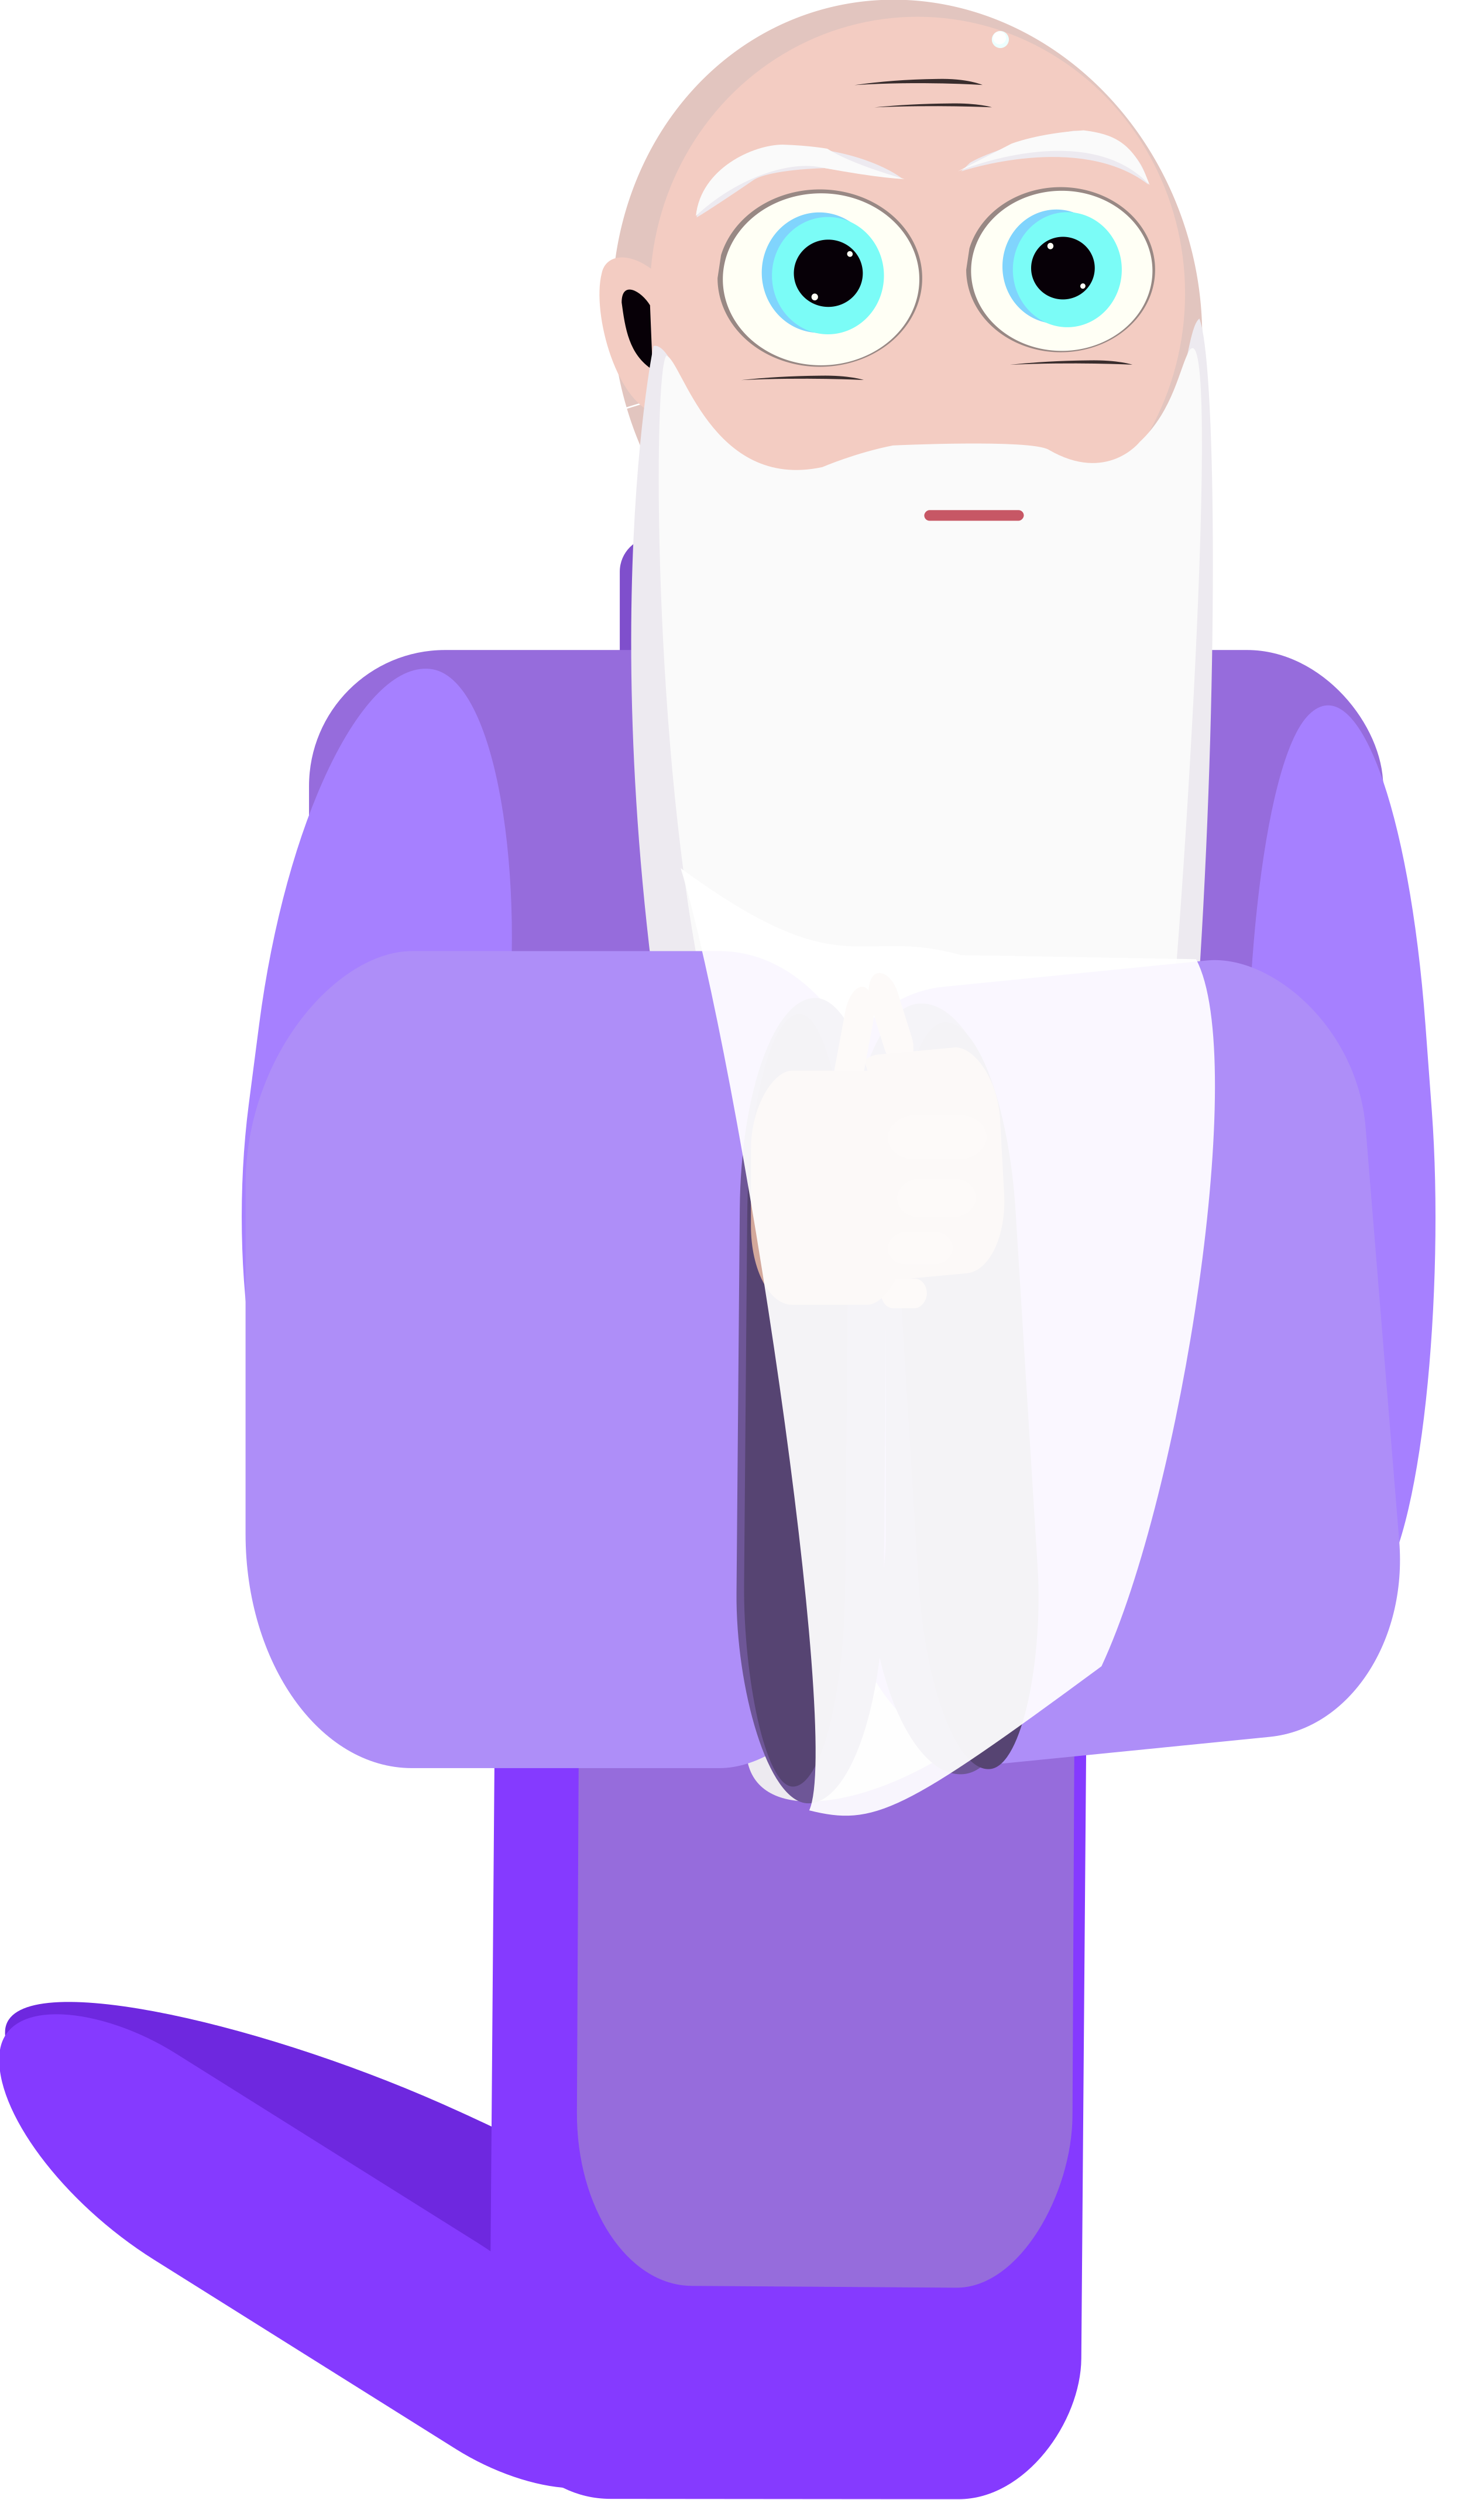 <?xml version="1.0" encoding="UTF-8" standalone="no"?>
<svg
   xmlns:dc="http://purl.org/dc/elements/1.1/"
   xmlns:cc="http://creativecommons.org/ns#"
   xmlns:rdf="http://www.w3.org/1999/02/22-rdf-syntax-ns#"
   xmlns:svg="http://www.w3.org/2000/svg"
   xmlns="http://www.w3.org/2000/svg"
   xmlns:sodipodi="http://sodipodi.sourceforge.net/DTD/sodipodi-0.dtd"
   xmlns:inkscape="http://www.inkscape.org/namespaces/inkscape"
   inkscape:export-ydpi="96"
   inkscape:export-xdpi="96"
   inkscape:export-filename="C:\Users\Jon\Google Drive\graphics\Old Sage\OldSageToRight-inside-beard.png"
   sodipodi:docname="OldSageToRight.svg"
   inkscape:version="0.92.4 (5da689c313, 2019-01-14)"
   id="svg5659"
   version="1.1"
   viewBox="0 0 127.237 217.297"
   height="217.297mm"
   width="127.237mm">
  <style
     id="style1055" />
  <title
     id="title1549">Grandpa Weiss</title>
  <defs
     id="defs5653">
    <inkscape:path-effect
       effect="bend_path"
       id="path-effect8825"
       is_visible="true"
       bendpath="M 70.194,95.567 H 86.84"
       prop_scale="1"
       scale_y_rel="false"
       vertical="false" />
    <filter
       inkscape:collect="always"
       style="color-interpolation-filters:sRGB"
       id="filter8758"
       x="-0.012"
       width="1.024"
       y="-0.012"
       height="1.024">
      <feGaussianBlur
         inkscape:collect="always"
         stdDeviation="0.055"
         id="feGaussianBlur8760" />
    </filter>
    <filter
       inkscape:collect="always"
       style="color-interpolation-filters:sRGB"
       id="filter8758-6"
       x="-0.012"
       width="1.024"
       y="-0.012"
       height="1.024">
      <feGaussianBlur
         inkscape:collect="always"
         stdDeviation="0.055"
         id="feGaussianBlur8760-42" />
    </filter>
    <filter
       inkscape:collect="always"
       style="color-interpolation-filters:sRGB"
       id="filter8758-6-4"
       x="-0.012"
       width="1.024"
       y="-0.012"
       height="1.024">
      <feGaussianBlur
         inkscape:collect="always"
         stdDeviation="0.055"
         id="feGaussianBlur8760-42-7" />
    </filter>
    <filter
       inkscape:collect="always"
       style="color-interpolation-filters:sRGB"
       id="filter8758-0"
       x="-0.012"
       width="1.024"
       y="-0.012"
       height="1.024">
      <feGaussianBlur
         inkscape:collect="always"
         stdDeviation="0.055"
         id="feGaussianBlur8760-1" />
    </filter>
  </defs>
  <sodipodi:namedview
     id="base"
     pagecolor="#ffffff"
     bordercolor="#666666"
     borderopacity="1.0"
     inkscape:pageopacity="0.0"
     inkscape:pageshadow="2"
     inkscape:zoom="0.30575285"
     inkscape:cx="-31.657755"
     inkscape:cy="343.10124"
     inkscape:document-units="mm"
     inkscape:current-layer="layer1"
     showgrid="false"
     inkscape:window-width="1920"
     inkscape:window-height="1017"
     inkscape:window-x="-8"
     inkscape:window-y="-8"
     inkscape:window-maximized="1"
     showguides="true"
     fit-margin-top="0"
     fit-margin-left="0"
     fit-margin-right="0"
     fit-margin-bottom="0"
     inkscape:object-paths="true"
     inkscape:snap-nodes="false" />
  <g
     inkscape:label="Layer 1"
     inkscape:groupmode="layer"
     id="layer1"
     transform="translate(-38.383,-14.619)">
    <rect
       style="display:inline;opacity:1;fill:#6e28df;fill-opacity:1;stroke:none;stroke-width:0.205;stroke-linecap:round;stroke-linejoin:round;stroke-miterlimit:4;stroke-dasharray:none;stroke-opacity:1;paint-order:stroke markers fill"
       id="robe-trail-back"
       width="20.254"
       height="81.476"
       x="-178.888"
       y="56.452"
       ry="40.738"
       transform="matrix(0.076,-0.997,0.915,0.405,0,0)"
       inkscape:export-xdpi="96"
       inkscape:export-ydpi="96"
       inkscape:export-filename="C:\Jon\graphics\sage-to-right.v2.png"
       rx="10.127"
       inkscape:label="#robe-trail-back"
       class="robe-darker-2" />
    <rect
       style="opacity:1;fill:#7f4fcc;fill-opacity:1;stroke:none;stroke-width:0.117;stroke-linecap:round;stroke-linejoin:round;stroke-miterlimit:4;stroke-dasharray:none;stroke-opacity:1;paint-order:stroke markers fill"
       id="robe-neck"
       class="robe-darker-1"
       width="49.522"
       height="13.161"
       x="-141.807"
       y="-74.458"
       ry="3.019"
       transform="scale(-1)"
       inkscape:export-xdpi="96"
       inkscape:export-ydpi="96"
       inkscape:export-filename="C:\Jon\graphics\sage-to-right.v2.png"
       inkscape:label="#robe-neck" />
    <path
       style="fill:#e2c5bf;fill-opacity:1;stroke-width:0.14;stroke-miterlimit:4;stroke-dasharray:none;paint-order:stroke markers fill"
       id="head-back"
       class="body-darker-1"
       inkscape:export-xdpi="96"
       inkscape:export-ydpi="96"
       inkscape:export-filename="C:\Jon\graphics\sage-to-right.v2.png"
       sodipodi:type="arc"
       sodipodi:cx="-100.11674"
       sodipodi:cy="75.479408"
       sodipodi:rx="25.511843"
       sodipodi:ry="28.115068"
       sodipodi:start="0"
       sodipodi:end="6.278294"
       d="m -74.605,75.479 a 25.512,28.115 0 0 1 -25.481,28.115 25.512,28.115 0 0 1 -25.543,-28.046 25.512,28.115 0 0 1 25.418,-28.184 25.512,28.115 0 0 1 25.605,27.977 l -25.512,0.138 z"
       inkscape:label="#head-back"
       transform="matrix(-0.955,0.297,0.287,0.958,0,0)" />
    <rect
       class="robe-darker-1"
       inkscape:label="#robe-back"
       inkscape:export-filename="C:\Jon\graphics\sage-to-right.v2.png"
       inkscape:export-ydpi="96"
       inkscape:export-xdpi="96"
       rx="10.591"
       transform="matrix(-1,-0.001,-0.008,1,0,0)"
       ry="12.241"
       y="137.753"
       x="-134.18"
       height="93.997"
       width="51.452"
       id="robe-back"
       style="opacity:1;fill:#853aff;fill-opacity:1;stroke:none;stroke-width:0.118;stroke-linecap:round;stroke-linejoin:round;stroke-miterlimit:4;stroke-dasharray:none;stroke-opacity:1;paint-order:stroke markers fill" />
    <rect
       style="opacity:1;fill:#853aff;fill-opacity:1;stroke:none;stroke-width:0.173;stroke-linecap:round;stroke-linejoin:round;stroke-miterlimit:4;stroke-dasharray:none;stroke-opacity:1;paint-order:stroke markers fill"
       id="robe-trail-front"
       width="18.029"
       height="64.93"
       x="-168.452"
       y="64.849"
       ry="16.967"
       transform="matrix(0.104,-0.995,0.847,0.531,0,0)"
       inkscape:export-xdpi="96"
       inkscape:export-ydpi="96"
       inkscape:export-filename="C:\Jon\graphics\sage-to-right.v2.png"
       inkscape:label="#robe-trail-front"
       class="robe-darker-1" />
    <rect
       class="robe-base"
       inkscape:label="#robe-top"
       inkscape:export-filename="C:\Jon\graphics\sage-to-right.v2.png"
       inkscape:export-ydpi="96"
       inkscape:export-xdpi="96"
       transform="scale(-1)"
       ry="11.834"
       y="-116.412"
       x="-158.677"
       height="45.289"
       width="93.419"
       id="robe-top"
       style="opacity:1;fill:#966cdc;fill-opacity:1;stroke:none;stroke-width:0.329;stroke-linecap:round;stroke-linejoin:round;stroke-miterlimit:4;stroke-dasharray:none;stroke-opacity:1;paint-order:stroke markers fill" />
    <rect
       class="robe-base"
       inkscape:label="#robe-middle"
       inkscape:export-filename="C:\Jon\graphics\sage-to-right.v2.png"
       inkscape:export-ydpi="96"
       inkscape:export-xdpi="96"
       rx="10.047"
       transform="matrix(-1,-0.007,-0.005,1,0,0)"
       ry="15.028"
       y="102.615"
       x="-132.644"
       height="110.013"
       width="43.099"
       id="robe-middle"
       style="opacity:1;fill:#966cdc;fill-opacity:1;stroke:none;stroke-width:0.128;stroke-linecap:round;stroke-linejoin:round;stroke-miterlimit:4;stroke-dasharray:none;stroke-opacity:1;paint-order:stroke markers fill" />
    <ellipse
       style="fill:#f3ccc2;fill-opacity:1;stroke-width:0.123;stroke-miterlimit:4;stroke-dasharray:none;paint-order:stroke markers fill"
       id="head-front"
       class="body-base"
       cx="-118.174"
       cy="40.136"
       rx="23.275"
       ry="24.059"
       inkscape:export-xdpi="96"
       inkscape:export-ydpi="96"
       inkscape:export-filename="C:\Jon\graphics\sage-to-right.v2.png"
       inkscape:label="#head-front"
       transform="scale(-1,1)" />
    <g
       id="left-ear"
       transform="matrix(-0.815,0,0,0.815,190.927,-13.018)"
       inkscape:export-xdpi="96"
       inkscape:export-ydpi="96"
       inkscape:export-filename="C:\Jon\graphics\sage-to-right.v2.png"
       inkscape:label="#left-ear">
      <path
         inkscape:export-ydpi="96"
         inkscape:export-xdpi="96"
         sodipodi:nodetypes="cccc"
         inkscape:connector-curvature="0"
         id="left-ear-light"
         class="body-base"
         d="m 116.826,78.106 0.654,-15.366 c 2.719,-2.109 5.077,-1.622 5.476,0.303 1.121,4.356 -1.706,14.358 -6.131,15.063 z"
         style="opacity:1;fill:#f3ccc2;fill-opacity:1;stroke:none;stroke-width:0.083;stroke-linecap:round;stroke-linejoin:round;stroke-miterlimit:4;stroke-dasharray:none;stroke-opacity:1;paint-order:stroke markers fill"
         inkscape:label="#left-ear-light" />
      <path
         inkscape:export-ydpi="96"
         inkscape:export-xdpi="96"
         sodipodi:nodetypes="cccc"
         inkscape:connector-curvature="0"
         id="left-ear-dark"
         class="black"
         d="m 117.804,66.472 -0.281,6.886 c 2.545,-1.635 2.934,-4.421 3.31,-7.188 -0.002,-2.391 -2.078,-1.253 -3.028,0.302 z"
         style="opacity:1;fill:#070007;fill-opacity:1;stroke:none;stroke-width:0.042;stroke-linecap:round;stroke-linejoin:round;stroke-miterlimit:4;stroke-dasharray:none;stroke-opacity:1;paint-order:stroke markers fill"
         inkscape:label="#left-ear-dark" />
    </g>
    <rect
       style="opacity:1;fill:#a680ff;fill-opacity:1;stroke:none;stroke-width:0.318;stroke-linecap:round;stroke-linejoin:round;stroke-miterlimit:4;stroke-dasharray:none;stroke-opacity:1;paint-order:stroke markers fill"
       class="sleeve-darker-1"
       id="right-arm"
       width="21.18"
       height="76.496"
       x="180.488"
       y="-287.422"
       ry="34.499"
       inkscape:export-xdpi="96"
       inkscape:export-ydpi="96"
       transform="matrix(0.715,-0.699,-0.074,-0.997,0,0)"
       inkscape:export-filename="C:\Jon\graphics\sage-to-right.v2.png"
       inkscape:label="#right-arm" />
    <path
       style="fill:#edeaf0;fill-opacity:1;stroke-width:0.116;stroke-miterlimit:4;stroke-dasharray:none;paint-order:stroke markers fill"
       d="m 99.42,124.031 c 3.041,6.803 0.832,29.912 5.592,36.33 -9.039,18.933 19.797,10.278 26.102,-4.44 12.786,-9.146 14.382,-106.567 11.578,-113.61 -1.749,1.381 -0.669,15.408 -12.019,17.207 -10.687,4.345 -27.519,-2.009 -30.649,-3.962 0,0 -2.708,-11.34 -4.808,-10.863 0,0 -6.462,31.125 4.204,79.34 z"
       id="beard-back"
       class="hair-darker-1"
       inkscape:connector-curvature="0"
       inkscape:export-xdpi="96"
       inkscape:export-ydpi="96"
       sodipodi:nodetypes="cccccscc"
       inkscape:export-filename="C:\Jon\graphics\sage-to-right.v2.png"
       inkscape:label="#beard-back" />
    <rect
       id="left-arm"
       style="opacity:1;fill:#a680ff;fill-opacity:1;stroke:none;stroke-width:0.31;stroke-linecap:round;stroke-linejoin:round;stroke-miterlimit:4;stroke-dasharray:none;stroke-opacity:1;paint-order:stroke markers fill"
       width="21.485"
       height="71.504"
       x="-95.306"
       y="-136.417"
       ry="32.248"
       transform="matrix(-0.995,-0.099,0.129,-0.992,0,0)"
       inkscape:export-xdpi="96"
       inkscape:export-ydpi="96"
       inkscape:export-filename="C:\Jon\graphics\sage-to-right.v2.png"
       inkscape:label="#left-arm"
       class="sleeve-darker-1" />
    <path
       style="display:inline;fill:#fafafa;fill-opacity:1;stroke-width:0.107;stroke-miterlimit:4;stroke-dasharray:none;paint-order:stroke markers fill"
       d="m 101.632,116.497 c -1.067,11.174 4.274,14.58 6.797,18.289 4.279,6.292 1.921,23.779 3.016,29.873 7.846,-5.172 25.829,-35.644 28.026,-52.928 1.59,-12.51 5.277,-70.759 2.349,-66.639 -0.833,1.414 -1.358,5.184 -4.307,7.932 0,0 -2.844,3.651 -7.926,0.688 -1.606,-0.936 -13.54,-0.371 -13.54,-0.371 -3.213,0.624 -6.148,1.883 -6.148,1.883 -9.608,2.069 -12.182,-9.261 -13.555,-9.687 -1.187,1.16 -1.212,34.767 3.356,55.912 z"
       id="beard-front"
       class="hair-base"
       inkscape:connector-curvature="0"
       inkscape:export-xdpi="96"
       inkscape:export-ydpi="96"
       sodipodi:nodetypes="cscsccsccccc"
       inkscape:export-filename="C:\Jon\graphics\sage-to-right.v2.png"
       inkscape:label="#beard-front" />
    <g
       id="right-forearm"
       inkscape:label="#right-forearm"
       transform="matrix(1.165,0,0,1.468,-27.079,-50.513)">
      <rect
         style="opacity:1;fill:#ae8ef8;fill-opacity:1;stroke:none;stroke-width:0.221;stroke-linecap:round;stroke-linejoin:round;stroke-miterlimit:4;stroke-dasharray:none;stroke-opacity:1;paint-order:stroke markers fill"
         id="right-forearm-main"
         width="46.203"
         height="41.296"
         x="112.488"
         y="104.703"
         ry="10.791"
         inkscape:export-xdpi="96"
         inkscape:export-ydpi="96"
         transform="matrix(0.102,0.995,0.997,-0.079,0,0)"
         inkscape:export-filename="C:\Jon\graphics\sage-to-right.v2.png"
         inkscape:label="#right-forearm-main"
         class="sleeve-base" />
      <g
         transform="matrix(1.056,0,0,1.142,-7.51,-21.155)"
         inkscape:label="#right-sleeve"
         id="right-sleeve">
        <rect
           style="opacity:1;fill:#6e5697;fill-opacity:1;stroke:none;stroke-width:0.11;stroke-linecap:round;stroke-linejoin:round;stroke-miterlimit:4;stroke-dasharray:none;stroke-opacity:1;paint-order:stroke markers fill"
           id="right-sleeve-outer"
           width="11.804"
           height="40.069"
           x="-121.903"
           y="118.124"
           ry="10.47"
           transform="matrix(-0.997,0.072,0.081,0.997,0,0)"
           inkscape:export-xdpi="96"
           inkscape:export-ydpi="96"
           inkscape:export-filename="C:\Jon\graphics\sage-to-right.v2.png"
           inkscape:label="#right-sleeve-outer"
           class="sleeve-darker-2" />
        <rect
           class="sleeve-darker-3"
           inkscape:label="#right-sleeve-inner"
           inkscape:export-filename="C:\Jon\graphics\sage-to-right.v2.png"
           inkscape:export-ydpi="96"
           inkscape:export-xdpi="96"
           transform="matrix(-0.998,0.07,0.084,0.996,0,0)"
           ry="10.157"
           y="119.078"
           x="-121.507"
           height="38.868"
           width="8.444"
           id="right-sleeve-inner"
           style="display:inline;opacity:1;fill:#564472;fill-opacity:1;stroke:none;stroke-width:0.092;stroke-linecap:round;stroke-linejoin:round;stroke-miterlimit:4;stroke-dasharray:none;stroke-opacity:1;paint-order:stroke markers fill" />
      </g>
      <g
         inkscape:label="#right-hand"
         inkscape:export-filename="C:\Jon\graphics\sage-to-right.v2.png"
         inkscape:export-ydpi="96"
         inkscape:export-xdpi="96"
         transform="matrix(-0.015,-0.217,0.15,-0.011,87.404,93.958)"
         id="right-hand">
        <rect
           inkscape:label="#right-hand-thumb"
           style="opacity:1;fill:#e1b6aa;fill-opacity:1;stroke:none;stroke-width:0.102;stroke-linecap:round;stroke-linejoin:round;stroke-miterlimit:4;stroke-dasharray:none;stroke-opacity:1;paint-order:stroke markers fill"
           id="right-hand-thumb"
           class="body-base"
           width="14.092"
           height="28.833"
           x="-196.63"
           y="86.056"
           ry="7.534"
           transform="matrix(-0.157,-0.988,-0.909,0.417,0,0)" />
        <rect
           style="opacity:1;fill:#d3a89b;fill-opacity:1;stroke:none;stroke-width:0.353;stroke-linecap:round;stroke-linejoin:round;stroke-miterlimit:4;stroke-dasharray:none;stroke-opacity:1;paint-order:stroke markers fill"
           id="right-hand-back"
           class="body-darker-1"
           width="61.617"
           height="79.285"
           x="-132.104"
           y="-280.516"
           ry="20.718"
           transform="scale(1,-1)"
           inkscape:label="#right-hand-back" />
        <rect
           inkscape:label="#right-hand-index-finger"
           class="body-base"
           style="opacity:1;fill:#e1b6aa;fill-opacity:1;stroke:none;stroke-width:0.121;stroke-linecap:round;stroke-linejoin:round;stroke-miterlimit:4;stroke-dasharray:none;stroke-opacity:1;paint-order:stroke markers fill"
           id="right-hand-index-finger"
           width="11.526"
           height="49.796"
           x="-93.77"
           y="-211.42"
           ry="13.012"
           transform="scale(1,-1)" />
        <rect
           inkscape:label="#right-hand-middle-finger"
           style="opacity:1;fill:#e1b6aa;fill-opacity:1;stroke:none;stroke-width:0.1;stroke-linecap:round;stroke-linejoin:round;stroke-miterlimit:4;stroke-dasharray:none;stroke-opacity:1;paint-order:stroke markers fill"
           id="right-hand-middle-finger"
           class="body-base"
           width="9.936"
           height="39.614"
           x="-108.953"
           y="-206.651"
           ry="10.352"
           transform="scale(1,-1)" />
        <rect
           inkscape:label="#right-hand-ring-finger"
           style="opacity:1;fill:#e1b6aa;fill-opacity:1;stroke:none;stroke-width:0.084;stroke-linecap:round;stroke-linejoin:round;stroke-miterlimit:4;stroke-dasharray:none;stroke-opacity:1;paint-order:stroke markers fill"
           id="right-hand-ring-finger"
           class="body-base"
           width="8.431"
           height="32.665"
           x="-121.413"
           y="-211.42"
           ry="8.536"
           transform="scale(1,-1)" />
        <rect
           inkscape:label="#right-hand-pinky-finger"
           style="opacity:1;fill:#e1b6aa;fill-opacity:1;stroke:none;stroke-width:0.068;stroke-linecap:round;stroke-linejoin:round;stroke-miterlimit:4;stroke-dasharray:none;stroke-opacity:1;paint-order:stroke markers fill"
           id="right-hand-pinky-finger"
           class="body-base"
           width="7.784"
           height="23.018"
           x="-133.013"
           y="-214.759"
           ry="6.015"
           transform="scale(1,-1)" />
      </g>
    </g>
    <rect
       style="opacity:1;fill:#c75765;fill-opacity:1;stroke:none;stroke-width:1.778;stroke-linecap:round;stroke-linejoin:round;stroke-miterlimit:4;stroke-dasharray:none;stroke-opacity:1;paint-order:stroke markers fill"
       id="mouth"
       width="8.66"
       height="0.928"
       x="-127.424"
       y="58.961"
       ry="0.464"
       inkscape:export-xdpi="96"
       inkscape:export-ydpi="96"
       transform="scale(-1,1)"
       inkscape:export-filename="C:\Jon\graphics\sage-to-right.v2.png"
       inkscape:label="#mouth" />
    <g
       id="left-forearm"
       inkscape:label="#left-forearm"
       transform="matrix(1.077,0,0,1.515,-4.581,-53.417)">
      <rect
         inkscape:export-filename="C:\Jon\graphics\sage-to-right.v2.png"
         inkscape:export-ydpi="96"
         inkscape:export-xdpi="96"
         transform="rotate(90)"
         ry="13.433"
         y="-111.435"
         x="99.481"
         height="51.714"
         width="46.879"
         id="left-forearm-main"
         style="opacity:1;fill:#ae8ef8;fill-opacity:1;stroke:none;stroke-width:0.251;stroke-linecap:round;stroke-linejoin:round;stroke-miterlimit:4;stroke-dasharray:none;stroke-opacity:1;paint-order:stroke markers fill"
         inkscape:transform-center-x="-15.837613"
         inkscape:transform-center-y="4.1440477"
         inkscape:label="#left-forearm-main"
         class="sleeve-base" />
      <g
         style="display:inline"
         inkscape:label="#left-sleeve"
         inkscape:export-ydpi="96"
         inkscape:export-xdpi="96"
         inkscape:export-filename="C:\Jon\graphics\sage-to-right.v2.png"
         transform="matrix(-1,0,0,1,212.653,1.623)"
         id="left-sleeve">
        <rect
           inkscape:label="#left-sleeve-outer"
           style="opacity:1;fill:#6e5697;fill-opacity:1;stroke:none;stroke-width:0.118;stroke-linecap:round;stroke-linejoin:round;stroke-miterlimit:4;stroke-dasharray:none;stroke-opacity:1;paint-order:stroke markers fill"
           id="left-sleeve-outer"
           width="11.888"
           height="46.21"
           x="-111.67"
           y="100.548"
           ry="12.075"
           transform="matrix(-1,0,0.012,1,0,0)"
           inkscape:export-xdpi="96"
           inkscape:export-ydpi="96"
           class="sleeve-darker-2" />
        <rect
           inkscape:label="#left-sleeve-inner"
           style="display:inline;opacity:1;fill:#564472;fill-opacity:1;stroke:none;stroke-width:0.096;stroke-linecap:round;stroke-linejoin:round;stroke-miterlimit:4;stroke-dasharray:none;stroke-opacity:1;paint-order:stroke markers fill"
           width="8.16"
           height="44.333"
           x="-111.064"
           y="101.465"
           ry="11.585"
           transform="matrix(-1,0,0.012,1,0,0)"
           inkscape:export-xdpi="96"
           inkscape:export-ydpi="96"
           class="sleeve-darker-3"
           id="left-sleeve-inner" />
      </g>
      <g
         inkscape:label="#left-hand"
         inkscape:export-filename="C:\Jon\graphics\sage-to-right.v2.png"
         inkscape:export-ydpi="96"
         inkscape:export-xdpi="96"
         transform="matrix(0,-0.218,-0.16,0,145.415,90.976)"
         id="left-hand">
        <rect
           inkscape:label="#left-hand-thumb"
           style="opacity:1;fill:#e1b6aa;fill-opacity:1;stroke:none;stroke-width:0.109;stroke-linecap:round;stroke-linejoin:round;stroke-miterlimit:4;stroke-dasharray:none;stroke-opacity:1;paint-order:stroke markers fill"
           id="rect7949-5-4-4"
           class="body-base"
           width="14.334"
           height="32.19"
           x="-203.025"
           y="92.477"
           ry="8.412"
           transform="matrix(-0.197,-0.98,-0.942,0.337,0,0)" />
        <rect
           inkscape:label="#left-hand-pinky-finger"
           style="opacity:1;fill:#e1b6aa;fill-opacity:1;stroke:none;stroke-width:0.068;stroke-linecap:round;stroke-linejoin:round;stroke-miterlimit:4;stroke-dasharray:none;stroke-opacity:1;paint-order:stroke markers fill"
           id="left-hand-pinky-finger"
           class="body-base"
           width="7.784"
           height="23.018"
           x="-133.013"
           y="-214.759"
           ry="6.015"
           transform="scale(1,-1)" />
        <rect
           inkscape:label="#left-hand-back"
           style="opacity:1;fill:#d3a89b;fill-opacity:1;stroke:none;stroke-width:0.353;stroke-linecap:round;stroke-linejoin:round;stroke-miterlimit:4;stroke-dasharray:none;stroke-opacity:1;paint-order:stroke markers fill"
           id="left-hand-back"
           class="body-darker-1"
           width="61.617"
           height="79.285"
           x="-132.104"
           y="-280.516"
           ry="20.718"
           transform="scale(1,-1)" />
        <rect
           inkscape:label="#left-hand-index-finger"
           class="body-base"
           style="opacity:1;fill:#e1b6aa;fill-opacity:1;stroke:none;stroke-width:0.121;stroke-linecap:round;stroke-linejoin:round;stroke-miterlimit:4;stroke-dasharray:none;stroke-opacity:1;paint-order:stroke markers fill"
           id="left-hand-index-finger"
           width="11.526"
           height="49.796"
           x="-93.77"
           y="-211.42"
           ry="13.012"
           transform="scale(1,-1)" />
        <rect
           inkscape:label="#left-hand-middle-finger"
           style="opacity:1;fill:#e1b6aa;fill-opacity:1;stroke:none;stroke-width:0.1;stroke-linecap:round;stroke-linejoin:round;stroke-miterlimit:4;stroke-dasharray:none;stroke-opacity:1;paint-order:stroke markers fill"
           id="left-hand-middle-finger"
           class="body-base"
           width="9.936"
           height="39.614"
           x="-108.953"
           y="-206.651"
           ry="10.352"
           transform="scale(1,-1)" />
        <rect
           inkscape:label="#left-hand-ring-finger"
           style="opacity:1;fill:#e1b6aa;fill-opacity:1;stroke:none;stroke-width:0.084;stroke-linecap:round;stroke-linejoin:round;stroke-miterlimit:4;stroke-dasharray:none;stroke-opacity:1;paint-order:stroke markers fill"
           id="left-hand-ring-finger"
           class="body-base"
           width="8.431"
           height="32.665"
           x="-121.413"
           y="-211.42"
           ry="8.536"
           transform="scale(1,-1)" />
      </g>
    </g>
    <path
       style="display:inline;opacity:0.95;fill:#ffffff;fill-opacity:0.98;stroke-width:0.139;stroke-miterlimit:4;stroke-dasharray:none;paint-order:stroke markers fill"
       d="m 142.404,98 c 4.609,8.624 -1.224,46.436 -8.224,61.466 -17.338,12.791 -19.802,13.927 -25.42,12.526 2.865,-6.226 -6.008,-64.844 -11.177,-81.902 14.305,10.462 15.325,5.007 24.377,7.555 z"
       id="beard-transparent"
       class="hair-transparent-1"
       inkscape:connector-curvature="0"
       sodipodi:nodetypes="cccccc"
       inkscape:export-filename="C:\Jon\graphics\sage-to-right.v2.png"
       inkscape:export-xdpi="96"
       inkscape:export-ydpi="96"
       inkscape:label="#beard-transparent" />
    <path
       style="fill:#392d2d;fill-opacity:1;stroke:#000000;stroke-width:0;stroke-linecap:butt;stroke-linejoin:miter;stroke-miterlimit:4;stroke-dasharray:none;stroke-opacity:1"
       d="m 113.51,47.653 c 0,0 -1.229,-0.429 -3.809,-0.378 -2.564,0.027 -4.682,0.154 -6.856,0.385 5.485,-0.27 10.665,-0.008 10.665,-0.008 z"
       id="left-eye-wrinkle"
       inkscape:connector-curvature="0"
       sodipodi:nodetypes="cccc"
       inkscape:export-filename="C:\Jon\graphics\sage-to-right.v2.png"
       inkscape:export-xdpi="96"
       inkscape:export-ydpi="96"
       inkscape:label="#left-eye-wrinkle" />
    <path
       style="fill:#392d2d;fill-opacity:1;stroke:#000000;stroke-width:0;stroke-linecap:butt;stroke-linejoin:miter;stroke-miterlimit:4;stroke-dasharray:none;stroke-opacity:1"
       d="m 136.879,46.323 c 0,0 -1.229,-0.429 -3.809,-0.378 -2.564,0.027 -4.682,0.154 -6.856,0.385 5.485,-0.27 10.665,-0.008 10.665,-0.008 z"
       id="right-eye-wrinkle"
       inkscape:connector-curvature="0"
       sodipodi:nodetypes="cccc"
       inkscape:export-filename="C:\Jon\graphics\sage-to-right.v2.png"
       inkscape:export-xdpi="96"
       inkscape:export-ydpi="96"
       inkscape:label="#right-eye-wrinkle" />
    <g
       id="left-eye"
       inkscape:export-filename="C:\Jon\graphics\sage-to-right.v2.png"
       inkscape:export-xdpi="96"
       inkscape:export-ydpi="96"
       inkscape:label="#left-eye">
      <path
         transform="scale(-1,1)"
         d="m -100.789,38.794 a 8.9,7.709 0 0 1 -8.318,7.692 8.9,7.709 0 0 1 -9.406,-6.686 8.9,7.709 0 0 1 7.088,-8.567 8.9,7.709 0 0 1 10.333,5.565"
         sodipodi:open="true"
         sodipodi:end="6.0213859"
         sodipodi:start="0"
         sodipodi:ry="7.7087831"
         sodipodi:rx="8.9001989"
         sodipodi:cy="38.793594"
         sodipodi:cx="-109.68948"
         sodipodi:type="arc"
         id="left-eye-socket"
         style="opacity:1;fill:#988884;fill-opacity:1;stroke:none;stroke-width:0.404;stroke-miterlimit:4;stroke-dasharray:none;stroke-opacity:1;paint-order:stroke markers fill"
         inkscape:label="#left-eye-socket" />
      <path
         style="fill:#fffff5;fill-opacity:1;stroke-width:0.017;stroke-miterlimit:4;stroke-dasharray:none;paint-order:stroke markers fill"
         d="m 101.248,38.899 a 8.545,7.474 0 0 1 8.545,-7.474 8.545,7.474 0 0 1 8.545,7.474 8.545,7.474 0 0 1 -8.545,7.474 8.545,7.474 0 0 1 -8.545,-7.474 z"
         id="left-eye-white"
         class="eye-white"
         inkscape:connector-curvature="0"
         inkscape:label="#left-eye-white" />
      <path
         transform="matrix(-0.917,0,0,-0.96,208.747,-156.105)"
         style="fill:#80d4fd;fill-opacity:1;stroke-width:0.011;stroke-miterlimit:4;stroke-dasharray:none;paint-order:stroke markers fill;filter:url(#filter8758-6)"
         d="m 113.538,-202.523 a 5.453,5.453 0 0 1 -5.453,5.453 5.453,5.453 0 0 1 -5.453,-5.453 5.453,5.453 0 0 1 5.453,-5.453 5.453,5.453 0 0 1 5.453,5.453 z"
         id="left-eye-eyeball-color-dark"
         class="eye-darker-1"
         inkscape:connector-curvature="0"
         inkscape:label="#left-eye-eyeball-color-dark" />
      <path
         transform="matrix(-0.893,0,0,-0.935,206.91,-150.778)"
         style="fill:#7bfcf7;fill-opacity:1;stroke-width:0.011;stroke-miterlimit:4;stroke-dasharray:none;paint-order:stroke markers fill;filter:url(#filter8758)"
         d="m 113.538,-202.523 a 5.453,5.453 0 0 1 -5.453,5.453 5.453,5.453 0 0 1 -5.453,-5.453 5.453,5.453 0 0 1 5.453,-5.453 5.453,5.453 0 0 1 5.453,5.453 z"
         id="left-eye-eyeball-color-light"
         class="eye-base"
         inkscape:connector-curvature="0"
         inkscape:label="#left-eye-eyeball-color-light" />
      <g
         inkscape:label="#left-eye-eyeball-iris"
         transform="matrix(-0.951,0.009,-0.009,-0.951,202.875,71.651)"
         id="left-eye-eyeball-iris">
        <path
           inkscape:label="#eye-left-eyeball-iris-black"
           inkscape:connector-curvature="0"
           id="eye-left-eyeball-iris-black"
           d="m 100.029,35.91 a 3.152,3.074 1.597 0 0 -3.154,-3.076 3.152,3.074 1.597 0 0 -3.15,3.072 3.152,3.074 1.597 0 0 3.154,3.076 3.152,3.074 1.597 0 0 3.15,-3.072 z"
           style="fill:#070007;fill-opacity:1;stroke-width:0.007;stroke-miterlimit:4;stroke-dasharray:none;paint-order:stroke markers fill" />
        <path
           inkscape:label="#eye-left-eyeball-iris-sparkle-top"
           inkscape:connector-curvature="0"
           id="eye-left-eyeball-iris-sparkle-top"
           d="m 98.439,33.753 a 0.3,0.314 0 0 0 -0.3,-0.314 0.3,0.314 0 0 0 -0.3,0.314 0.3,0.314 0 0 0 0.3,0.314 0.3,0.314 0 0 0 0.3,-0.314 z"
           style="fill:#fffff5;fill-opacity:1;stroke-width:0.001;stroke-miterlimit:4;stroke-dasharray:none;paint-order:stroke markers fill" />
        <path
           inkscape:label="#eye-left-eyeball-iris-sparkle-bottom"
           inkscape:connector-curvature="0"
           id="eye-left-eyeball-iris-sparkle-bottom"
           d="m 95.116,37.547 a 0.264,0.252 65.617 0 0 -0.339,-0.136 0.264,0.252 65.617 0 0 -0.121,0.345 0.264,0.252 65.617 0 0 0.339,0.136 0.264,0.252 65.617 0 0 0.121,-0.345 z"
           style="fill:#fffff5;fill-opacity:1;stroke-width:0.001;stroke-miterlimit:4;stroke-dasharray:none;paint-order:stroke markers fill" />
      </g>
    </g>
    <g
       transform="matrix(0.923,0,0,0.931,29.386,1.946)"
       id="right-eye"
       class="eye"
       inkscape:export-filename="C:\Jon\graphics\sage-to-right.png"
       inkscape:export-xdpi="96"
       inkscape:export-ydpi="96"
       inkscape:label="#right-eye">
      <path
         transform="scale(-1,1)"
         d="m -100.789,38.794 a 8.9,7.709 0 0 1 -8.318,7.692 8.9,7.709 0 0 1 -9.406,-6.686 8.9,7.709 0 0 1 7.088,-8.567 8.9,7.709 0 0 1 10.333,5.565"
         sodipodi:open="true"
         sodipodi:end="6.0213859"
         sodipodi:start="0"
         sodipodi:ry="7.7087831"
         sodipodi:rx="8.9001989"
         sodipodi:cy="38.793594"
         sodipodi:cx="-109.68948"
         sodipodi:type="arc"
         id="right-eye-socket"
         style="opacity:1;fill:#988884;fill-opacity:1;stroke:none;stroke-width:0.404;stroke-miterlimit:4;stroke-dasharray:none;stroke-opacity:1;paint-order:stroke markers fill"
         inkscape:label="#right-eye-socket" />
      <path
         style="fill:#fffff5;fill-opacity:1;stroke-width:0.017;stroke-miterlimit:4;stroke-dasharray:none;paint-order:stroke markers fill"
         d="m 101.248,38.899 a 8.545,7.474 0 0 1 8.545,-7.474 8.545,7.474 0 0 1 8.545,7.474 8.545,7.474 0 0 1 -8.545,7.474 8.545,7.474 0 0 1 -8.545,-7.474 z"
         id="right-eye-white"
         class="eye-white"
         inkscape:connector-curvature="0"
         inkscape:label="#right-eye-white" />
      <path
         inkscape:connector-curvature="0"
         id="eye-right-eyeball-color-dark"
         class="eye-darker-1"
         d="m 113.538,-202.523 a 5.453,5.453 0 0 1 -5.453,5.453 5.453,5.453 0 0 1 -5.453,-5.453 5.453,5.453 0 0 1 5.453,-5.453 5.453,5.453 0 0 1 5.453,5.453 z"
         style="fill:#80d4fd;fill-opacity:1;stroke-width:0.011;stroke-miterlimit:4;stroke-dasharray:none;paint-order:stroke markers fill;filter:url(#filter8758-6-4)"
         transform="matrix(-0.933,0,0,-0.977,210.135,-159.364)"
         inkscape:label="#eye-right-eyeball-color-dark" />
      <path
         inkscape:connector-curvature="0"
         id="eye-right-eyeball-color-light"
         class="eye-base"
         d="m 113.538,-202.523 a 5.453,5.453 0 0 1 -5.453,5.453 5.453,5.453 0 0 1 -5.453,-5.453 5.453,5.453 0 0 1 5.453,-5.453 5.453,5.453 0 0 1 5.453,5.453 z"
         style="fill:#7bfcf7;fill-opacity:1;stroke-width:0.011;stroke-miterlimit:4;stroke-dasharray:none;paint-order:stroke markers fill;filter:url(#filter8758-0)"
         transform="matrix(-0.941,0,0,-0.985,212.025,-160.691)"
         inkscape:label="#eye-right-eyeball-color-light" />
      <g
         id="eye-right-eyeball-iris"
         transform="matrix(-0.951,-0.009,-0.009,0.951,202.357,5.37)"
         inkscape:label="#eye-right-eyeball-iris">
        <path
           inkscape:label="#eye-right-eyeball-iris-black"
           style="fill:#070007;fill-opacity:1;stroke-width:0.007;stroke-miterlimit:4;stroke-dasharray:none;paint-order:stroke markers fill"
           d="m 100.029,35.91 a 3.152,3.074 1.597 0 0 -3.154,-3.076 3.152,3.074 1.597 0 0 -3.15,3.072 3.152,3.074 1.597 0 0 3.154,3.076 3.152,3.074 1.597 0 0 3.15,-3.072 z"
           id="path4518-1-4-9-3-7"
           inkscape:connector-curvature="0" />
        <path
           inkscape:label="#eye-right-eyeball-iris-sparkle-top"
           style="fill:#fffff5;fill-opacity:1;stroke-width:0.001;stroke-miterlimit:4;stroke-dasharray:none;paint-order:stroke markers fill"
           d="m 98.439,33.753 a 0.3,0.314 0 0 0 -0.3,-0.314 0.3,0.314 0 0 0 -0.3,0.314 0.3,0.314 0 0 0 0.3,0.314 0.3,0.314 0 0 0 0.3,-0.314 z"
           id="path4518-1-4-3-3-1"
           inkscape:connector-curvature="0" />
        <path
           inkscape:label="#eye-right-eyeball-iris-sparkle-bottom"
           style="fill:#fffff5;fill-opacity:1;stroke-width:0.001;stroke-miterlimit:4;stroke-dasharray:none;paint-order:stroke markers fill"
           d="m 95.116,37.547 a 0.264,0.252 65.617 0 0 -0.339,-0.136 0.264,0.252 65.617 0 0 -0.121,0.345 0.264,0.252 65.617 0 0 0.339,0.136 0.264,0.252 65.617 0 0 0.121,-0.345 z"
           id="path4518-1-4-3-3-9-8"
           inkscape:connector-curvature="0" />
      </g>
    </g>
    <path
       style="fill:#392d2d;fill-opacity:1;stroke:#000000;stroke-width:0;stroke-linecap:butt;stroke-linejoin:miter;stroke-miterlimit:4;stroke-dasharray:none;stroke-opacity:1"
       d="m 123.836,22.008 c 0,0 -1.285,-0.598 -3.982,-0.526 -2.68,0.037 -4.895,0.214 -7.168,0.536 5.734,-0.376 11.15,-0.011 11.15,-0.011 z"
       id="forehead-wrinkle-top"
       inkscape:connector-curvature="0"
       sodipodi:nodetypes="cccc"
       inkscape:export-filename="C:\Jon\graphics\sage-to-right.v2.png"
       inkscape:export-xdpi="96"
       inkscape:export-ydpi="96"
       inkscape:label="#forehead-wrinkle-top" />
    <path
       style="fill:#392d2d;fill-opacity:1;stroke:#000000;stroke-width:0;stroke-linecap:butt;stroke-linejoin:miter;stroke-miterlimit:4;stroke-dasharray:none;stroke-opacity:1"
       d="m 124.656,23.948 c 0,0 -1.179,-0.385 -3.654,-0.338 -2.459,0.024 -4.491,0.138 -6.577,0.345 5.261,-0.242 10.231,-0.007 10.231,-0.007 z"
       id="forehead-wrinkle-bottom"
       inkscape:connector-curvature="0"
       sodipodi:nodetypes="cccc"
       inkscape:export-filename="C:\Jon\graphics\sage-to-right.v2.png"
       inkscape:export-xdpi="96"
       inkscape:export-ydpi="96"
       inkscape:label="#forehead-wrinkle-bottom" />
    <g
       id="left-eyebrow"
       transform="matrix(1.176,-0.366,0.366,1.176,-29.219,35.139)"
       inkscape:export-filename="C:\Jon\graphics\sage-to-right.v2.png"
       inkscape:export-xdpi="96"
       inkscape:export-ydpi="96"
       inkscape:label="#left-eyebrow">
      <path
         sodipodi:nodetypes="cccscc"
         inkscape:connector-curvature="0"
         id="left-eyebrow-back"
         class="hair-darker-1"
         d="m 114.44,31.367 c 0,0 -1.487,-2.313 -6.019,-4.191 -2.825,0.188 -7.995,1.014 -8.652,2.5 0.83,-0.184 3.825,-1.074 4.57,-1.314 1.299,-0.419 5.1,0.675 5.1,0.675 3.49,1.65 3.182,1.628 5.002,2.331 z"
         style="fill:#edeaf0;fill-opacity:1;stroke:#000000;stroke-width:0;stroke-linecap:butt;stroke-linejoin:miter;stroke-miterlimit:4;stroke-dasharray:none;stroke-opacity:1"
         inkscape:label="#left-eyebrow-back" />
      <path
         sodipodi:nodetypes="cccscc"
         inkscape:connector-curvature="0"
         id="left-eyebrow-front"
         class="hair-base"
         d="m 110.019,27.784 c 0,0 -1.125,-0.589 -2.916,-1.209 -1.995,-0.614 -6.023,-0.123 -7.355,2.982 3.409,-1.65 7.293,-1.801 9.376,-0.69 3.885,2.072 5.468,2.581 5.468,2.581 0,0 -3.194,-2.027 -4.573,-3.664 z"
         style="fill:#fafafa;fill-opacity:1;stroke:#000000;stroke-width:0;stroke-linecap:butt;stroke-linejoin:miter;stroke-miterlimit:4;stroke-dasharray:none;stroke-opacity:1"
         inkscape:label="#left-eyebrow-front" />
    </g>
    <g
       transform="matrix(-1.197,0,0,1.197,260.545,-5.366)"
       id="right-eyebrow"
       inkscape:export-filename="C:\Jon\graphics\sage-to-right.v2.png"
       inkscape:export-xdpi="96"
       inkscape:export-ydpi="96"
       inkscape:label="#right-eyebrow">
      <path
         sodipodi:nodetypes="ccccc"
         inkscape:connector-curvature="0"
         id="right-eyebrow-dark"
         class="hair-darker-1"
         d="m 115.123,28.515 c 0,0 -1.852,-1.215 -7.49,-2.319 -2.235,0.036 -4.898,1.045 -5.462,3.897 5.004,-3.847 13.592,-0.954 13.592,-0.954 z"
         style="fill:#edeaf0;fill-opacity:1;stroke:#000000;stroke-width:0;stroke-linecap:butt;stroke-linejoin:miter;stroke-miterlimit:4;stroke-dasharray:none;stroke-opacity:1"
         inkscape:label="#right-eyebrow-dark" />
      <path
         sodipodi:nodetypes="ccccc"
         inkscape:connector-curvature="0"
         id="right-eyebrow-front"
         class="hair-base"
         d="m 112.122,27.136 c 0,0 -1.896,-0.763 -5.253,-0.976 -2.136,0.27 -3.65,0.83 -4.798,3.97 4.587,-4.924 13.931,-0.992 13.931,-0.992 z"
         style="fill:#fafafa;fill-opacity:1;stroke:#000000;stroke-width:0;stroke-linecap:butt;stroke-linejoin:miter;stroke-miterlimit:4;stroke-dasharray:none;stroke-opacity:1"
         inkscape:label="#right-eyebrow-front" />
    </g>
    <g
       id="g4715"
       transform="matrix(0.829,0,0,0.829,33.304,3.662)">
      <circle
         inkscape:label="#head-shine"
         r="0.895"
         inkscape:export-filename="C:\Jon\graphics\sage-to-right.v2.png"
         cx="-111.072"
         cy="-17.363"
         transform="scale(-1)"
         inkscape:export-ydpi="96"
         inkscape:export-xdpi="96"
         id="head-shine-9"
         style="fill:#edfffe;fill-opacity:1;stroke-width:0.001;stroke-miterlimit:4;stroke-dasharray:none;paint-order:stroke markers fill" />
      <circle
         inkscape:label="#head-shine"
         r="0.679"
         inkscape:export-filename="C:\Jon\graphics\sage-to-right.v2.png"
         cx="-110.993"
         cy="-17.182"
         transform="scale(-1)"
         inkscape:export-ydpi="96"
         inkscape:export-xdpi="96"
         id="head-shine"
         style="fill:#fffffe;fill-opacity:1;stroke-width:0.001;stroke-miterlimit:4;stroke-dasharray:none;paint-order:stroke markers fill" />
    </g>
  </g>
</svg>
